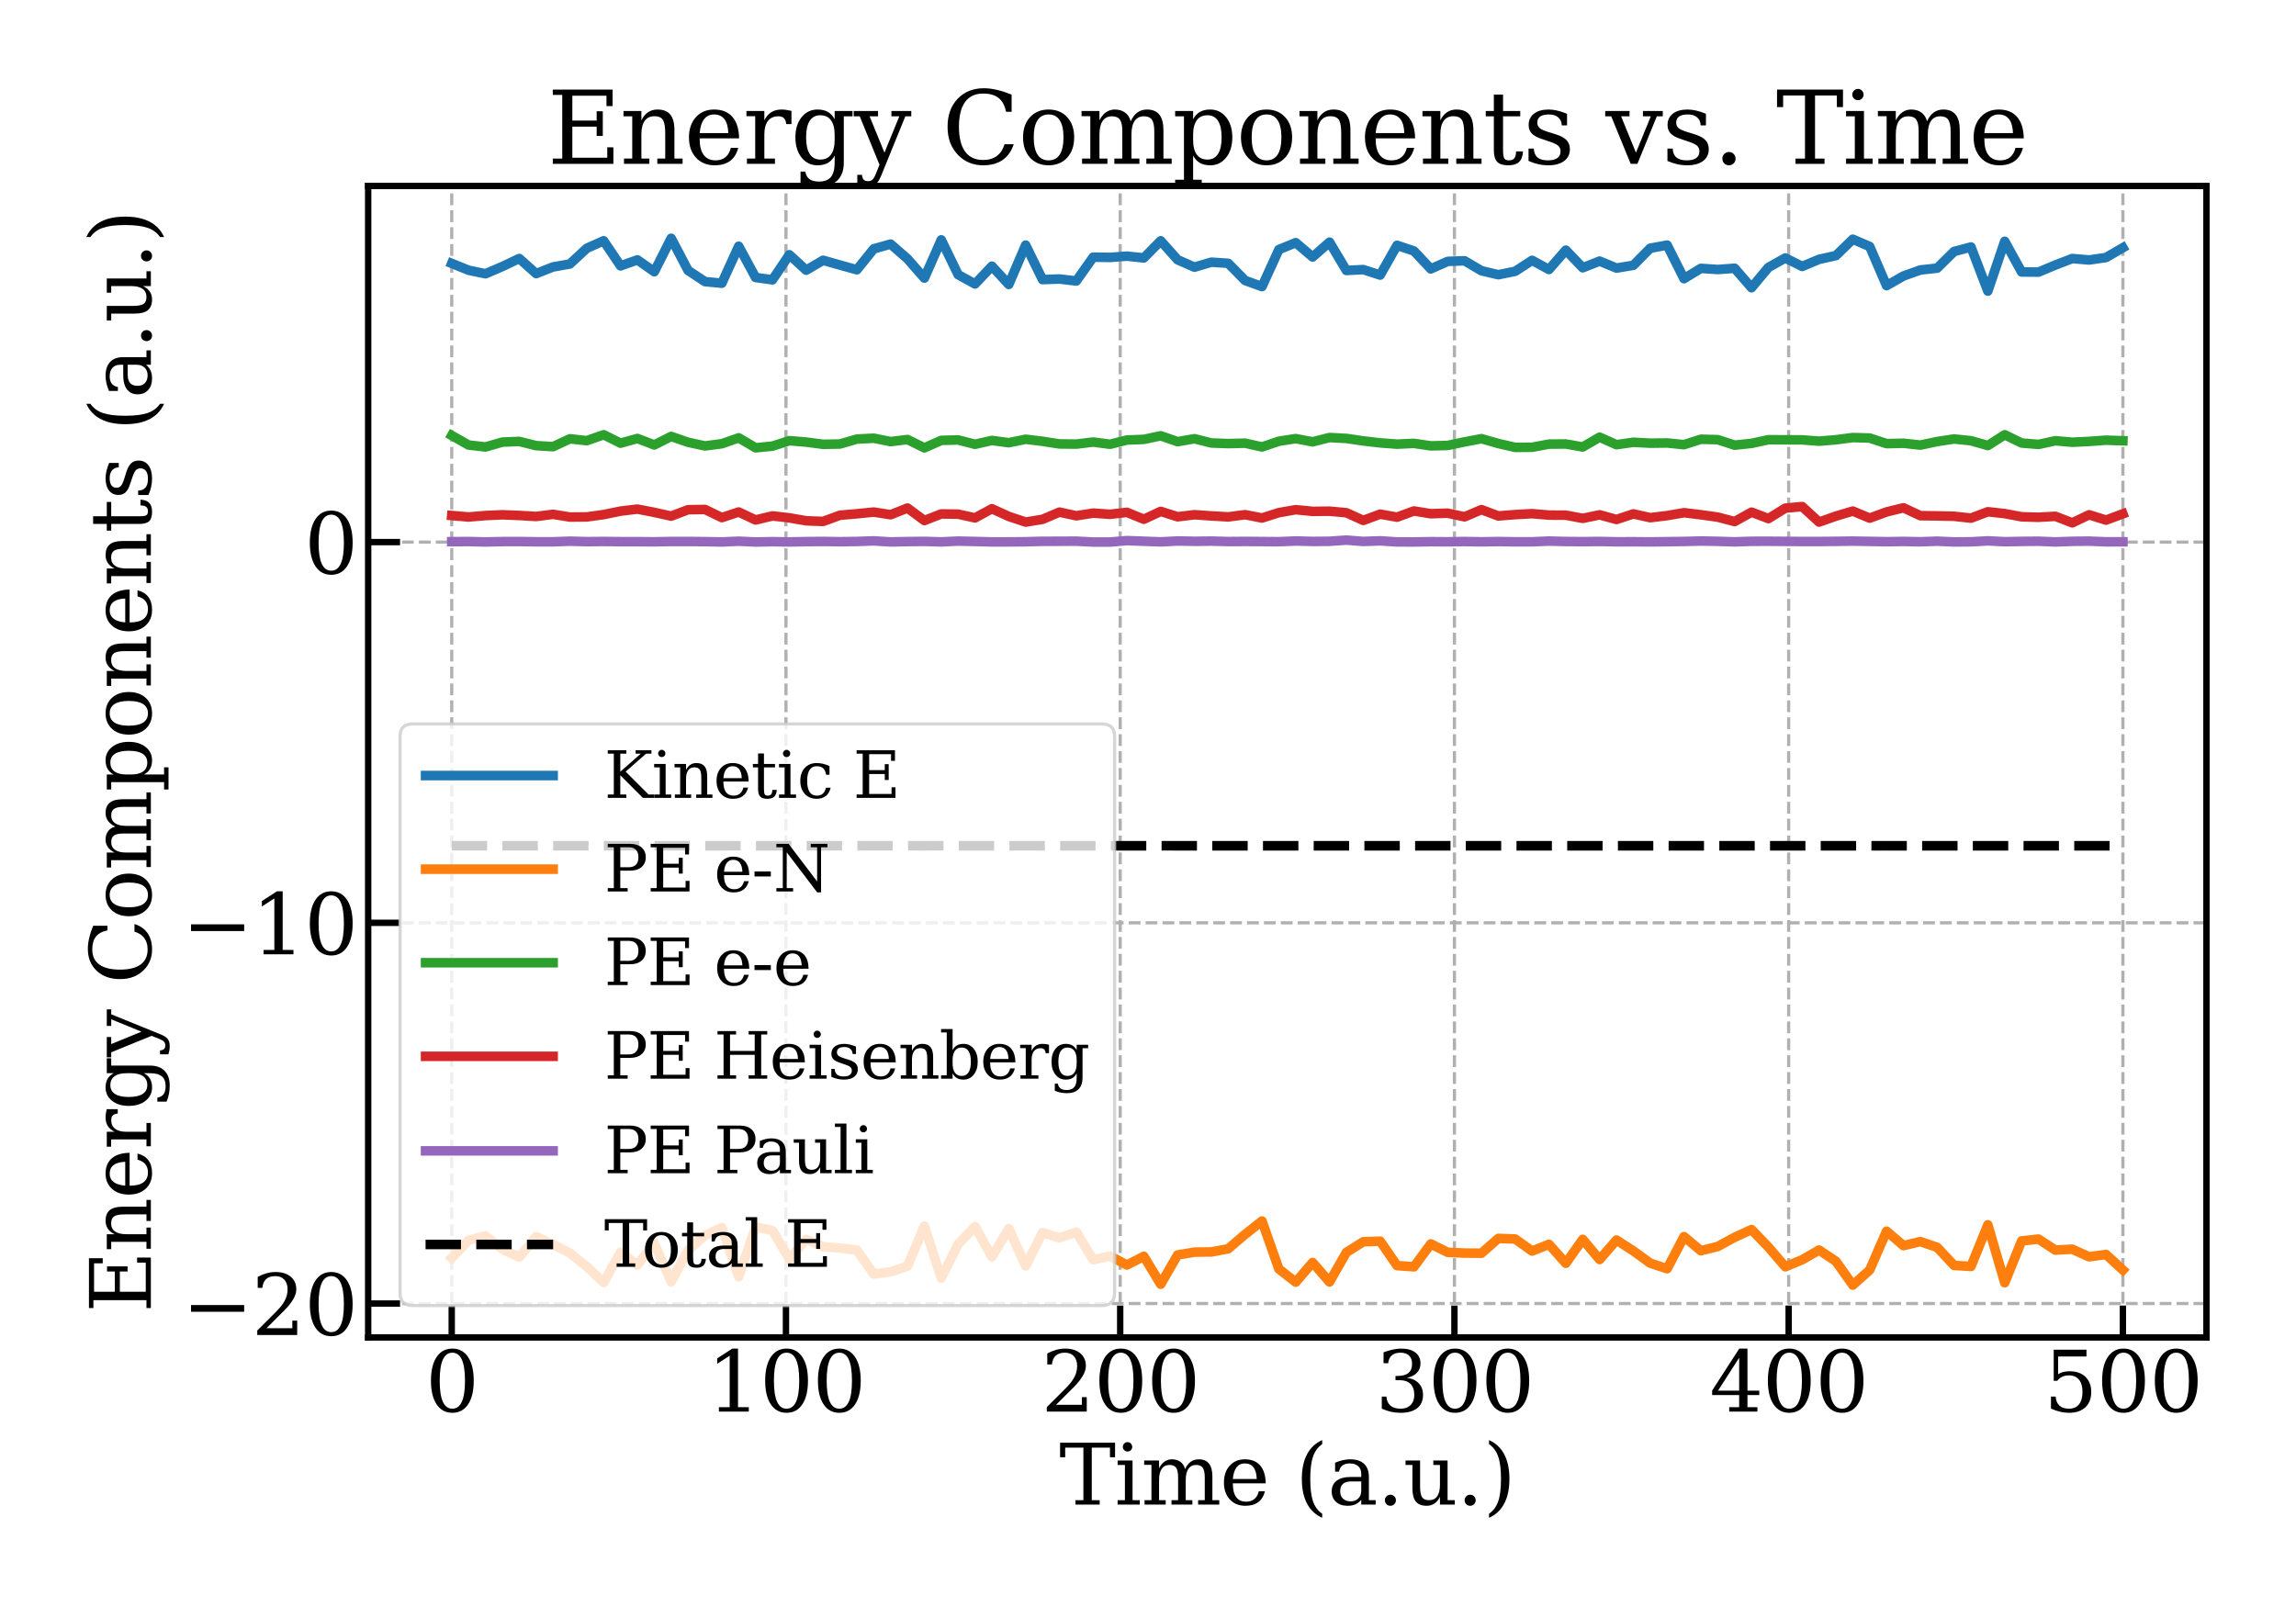 <?xml version="1.0" encoding="utf-8" standalone="no"?>
<!DOCTYPE svg PUBLIC "-//W3C//DTD SVG 1.1//EN"
  "http://www.w3.org/Graphics/SVG/1.1/DTD/svg11.dtd">
<svg xmlns:xlink="http://www.w3.org/1999/xlink" width="720pt" height="504pt" viewBox="0 0 720 504" xmlns="http://www.w3.org/2000/svg" version="1.1">
 <defs>
  <style type="text/css">*{stroke-linejoin: round; stroke-linecap: butt}</style>
 </defs>
 <g id="figure_1">
  <g id="patch_1">
   <path d="M 0 504 
L 720 504 
L 720 0 
L 0 0 
z
" style="fill: #ffffff"/>
  </g>
  <g id="axes_1">
   <g id="patch_2">
    <path d="M 115.455 419.46 
L 691.92 419.46 
L 691.92 58.32 
L 115.455 58.32 
z
" style="fill: #ffffff"/>
   </g>
   <g id="matplotlib.axis_1">
    <g id="xtick_1">
     <g id="line2d_1">
      <path d="M 141.658 419.46 
L 141.658 58.32 
" clip-path="url(#pd04ed74b61)" style="fill: none; stroke-dasharray: 3.7,1.6; stroke-dashoffset: 0; stroke: #b0b0b0"/>
     </g>
     <g id="line2d_2">
      <defs>
       <path id="m5da11a3eb7" d="M 0 0 
L 0 -10 
" style="stroke: #000000; stroke-width: 2"/>
      </defs>
      <g>
       <use xlink:href="#m5da11a3eb7" x="141.658" y="419.46" style="stroke: #000000; stroke-width: 2"/>
      </g>
     </g>
     <g id="text_1">
      <!-- 0 -->
      <g transform="translate(133.387 442.716) scale(0.26 -0.26)">
       <defs>
        <path id="DejaVuSerif-30" d="M 2034 219 
Q 2513 219 2750 744 
Q 2988 1269 2988 2328 
Q 2988 3391 2750 3916 
Q 2513 4441 2034 4441 
Q 1556 4441 1318 3916 
Q 1081 3391 1081 2328 
Q 1081 1269 1318 744 
Q 1556 219 2034 219 
z
M 2034 -91 
Q 1275 -91 848 546 
Q 422 1184 422 2328 
Q 422 3475 848 4112 
Q 1275 4750 2034 4750 
Q 2797 4750 3222 4112 
Q 3647 3475 3647 2328 
Q 3647 1184 3222 546 
Q 2797 -91 2034 -91 
z
" transform="scale(0.016)"/>
       </defs>
       <use xlink:href="#DejaVuSerif-30"/>
      </g>
     </g>
    </g>
    <g id="xtick_2">
     <g id="line2d_3">
      <path d="M 246.47 419.46 
L 246.47 58.32 
" clip-path="url(#pd04ed74b61)" style="fill: none; stroke-dasharray: 3.7,1.6; stroke-dashoffset: 0; stroke: #b0b0b0"/>
     </g>
     <g id="line2d_4">
      <g>
       <use xlink:href="#m5da11a3eb7" x="246.47" y="419.46" style="stroke: #000000; stroke-width: 2"/>
      </g>
     </g>
     <g id="text_2">
      <!-- 100 -->
      <g transform="translate(221.656 442.716) scale(0.26 -0.26)">
       <defs>
        <path id="DejaVuSerif-31" d="M 909 0 
L 909 331 
L 1722 331 
L 1722 4213 
L 781 3603 
L 781 4013 
L 1919 4750 
L 2350 4750 
L 2350 331 
L 3163 331 
L 3163 0 
L 909 0 
z
" transform="scale(0.016)"/>
       </defs>
       <use xlink:href="#DejaVuSerif-31"/>
       <use xlink:href="#DejaVuSerif-30" x="63.623"/>
       <use xlink:href="#DejaVuSerif-30" x="127.246"/>
      </g>
     </g>
    </g>
    <g id="xtick_3">
     <g id="line2d_5">
      <path d="M 351.282 419.46 
L 351.282 58.32 
" clip-path="url(#pd04ed74b61)" style="fill: none; stroke-dasharray: 3.7,1.6; stroke-dashoffset: 0; stroke: #b0b0b0"/>
     </g>
     <g id="line2d_6">
      <g>
       <use xlink:href="#m5da11a3eb7" x="351.282" y="419.46" style="stroke: #000000; stroke-width: 2"/>
      </g>
     </g>
     <g id="text_3">
      <!-- 200 -->
      <g transform="translate(326.468 442.716) scale(0.26 -0.26)">
       <defs>
        <path id="DejaVuSerif-32" d="M 819 3553 
L 469 3553 
L 469 4384 
Q 803 4563 1142 4656 
Q 1481 4750 1806 4750 
Q 2534 4750 2956 4397 
Q 3378 4044 3378 3438 
Q 3378 2753 2422 1800 
Q 2347 1728 2309 1691 
L 1131 513 
L 3078 513 
L 3078 1088 
L 3444 1088 
L 3444 0 
L 434 0 
L 434 341 
L 1850 1753 
Q 2319 2222 2519 2614 
Q 2719 3006 2719 3438 
Q 2719 3909 2473 4175 
Q 2228 4441 1797 4441 
Q 1350 4441 1106 4219 
Q 863 3997 819 3553 
z
" transform="scale(0.016)"/>
       </defs>
       <use xlink:href="#DejaVuSerif-32"/>
       <use xlink:href="#DejaVuSerif-30" x="63.623"/>
       <use xlink:href="#DejaVuSerif-30" x="127.246"/>
      </g>
     </g>
    </g>
    <g id="xtick_4">
     <g id="line2d_7">
      <path d="M 456.093 419.46 
L 456.093 58.32 
" clip-path="url(#pd04ed74b61)" style="fill: none; stroke-dasharray: 3.7,1.6; stroke-dashoffset: 0; stroke: #b0b0b0"/>
     </g>
     <g id="line2d_8">
      <g>
       <use xlink:href="#m5da11a3eb7" x="456.093" y="419.46" style="stroke: #000000; stroke-width: 2"/>
      </g>
     </g>
     <g id="text_4">
      <!-- 300 -->
      <g transform="translate(431.28 442.716) scale(0.26 -0.26)">
       <defs>
        <path id="DejaVuSerif-33" d="M 622 4469 
Q 988 4606 1323 4678 
Q 1659 4750 1953 4750 
Q 2638 4750 3022 4454 
Q 3406 4159 3406 3634 
Q 3406 3213 3140 2930 
Q 2875 2647 2388 2547 
Q 2963 2466 3280 2130 
Q 3597 1794 3597 1259 
Q 3597 606 3158 257 
Q 2719 -91 1894 -91 
Q 1528 -91 1179 -12 
Q 831 66 488 225 
L 488 1131 
L 838 1131 
Q 869 681 1141 450 
Q 1413 219 1906 219 
Q 2384 219 2661 495 
Q 2938 772 2938 1253 
Q 2938 1803 2653 2086 
Q 2369 2369 1819 2369 
L 1522 2369 
L 1522 2688 
L 1678 2688 
Q 2225 2688 2498 2914 
Q 2772 3141 2772 3597 
Q 2772 4006 2547 4223 
Q 2322 4441 1900 4441 
Q 1478 4441 1245 4241 
Q 1013 4041 972 3647 
L 622 3647 
L 622 4469 
z
" transform="scale(0.016)"/>
       </defs>
       <use xlink:href="#DejaVuSerif-33"/>
       <use xlink:href="#DejaVuSerif-30" x="63.623"/>
       <use xlink:href="#DejaVuSerif-30" x="127.246"/>
      </g>
     </g>
    </g>
    <g id="xtick_5">
     <g id="line2d_9">
      <path d="M 560.905 419.46 
L 560.905 58.32 
" clip-path="url(#pd04ed74b61)" style="fill: none; stroke-dasharray: 3.7,1.6; stroke-dashoffset: 0; stroke: #b0b0b0"/>
     </g>
     <g id="line2d_10">
      <g>
       <use xlink:href="#m5da11a3eb7" x="560.905" y="419.46" style="stroke: #000000; stroke-width: 2"/>
      </g>
     </g>
     <g id="text_5">
      <!-- 400 -->
      <g transform="translate(536.091 442.716) scale(0.26 -0.26)">
       <defs>
        <path id="DejaVuSerif-34" d="M 2234 1581 
L 2234 4063 
L 641 1581 
L 2234 1581 
z
M 3609 0 
L 1484 0 
L 1484 331 
L 2234 331 
L 2234 1247 
L 197 1247 
L 197 1588 
L 2241 4750 
L 2859 4750 
L 2859 1581 
L 3750 1581 
L 3750 1247 
L 2859 1247 
L 2859 331 
L 3609 331 
L 3609 0 
z
" transform="scale(0.016)"/>
       </defs>
       <use xlink:href="#DejaVuSerif-34"/>
       <use xlink:href="#DejaVuSerif-30" x="63.623"/>
       <use xlink:href="#DejaVuSerif-30" x="127.246"/>
      </g>
     </g>
    </g>
    <g id="xtick_6">
     <g id="line2d_11">
      <path d="M 665.717 419.46 
L 665.717 58.32 
" clip-path="url(#pd04ed74b61)" style="fill: none; stroke-dasharray: 3.7,1.6; stroke-dashoffset: 0; stroke: #b0b0b0"/>
     </g>
     <g id="line2d_12">
      <g>
       <use xlink:href="#m5da11a3eb7" x="665.717" y="419.46" style="stroke: #000000; stroke-width: 2"/>
      </g>
     </g>
     <g id="text_6">
      <!-- 500 -->
      <g transform="translate(640.903 442.716) scale(0.26 -0.26)">
       <defs>
        <path id="DejaVuSerif-35" d="M 3219 4666 
L 3219 4153 
L 1081 4153 
L 1081 2816 
Q 1244 2928 1461 2984 
Q 1678 3041 1947 3041 
Q 2703 3041 3140 2622 
Q 3578 2203 3578 1478 
Q 3578 738 3136 323 
Q 2694 -91 1894 -91 
Q 1572 -91 1234 -12 
Q 897 66 544 225 
L 544 1131 
L 897 1131 
Q 925 688 1179 453 
Q 1434 219 1894 219 
Q 2388 219 2653 544 
Q 2919 869 2919 1478 
Q 2919 2084 2655 2407 
Q 2391 2731 1894 2731 
Q 1613 2731 1398 2631 
Q 1184 2531 1019 2322 
L 750 2322 
L 750 4666 
L 3219 4666 
z
" transform="scale(0.016)"/>
       </defs>
       <use xlink:href="#DejaVuSerif-35"/>
       <use xlink:href="#DejaVuSerif-30" x="63.623"/>
       <use xlink:href="#DejaVuSerif-30" x="127.246"/>
      </g>
     </g>
    </g>
    <g id="text_7">
     <!-- Time (a.u.) -->
     <g transform="translate(332.173 471.879) scale(0.26 -0.26)">
      <defs>
       <path id="DejaVuSerif-54" d="M 1222 0 
L 1222 331 
L 1819 331 
L 1819 4294 
L 447 4294 
L 447 3566 
L 63 3566 
L 63 4666 
L 4206 4666 
L 4206 3566 
L 3822 3566 
L 3822 4294 
L 2450 4294 
L 2450 331 
L 3047 331 
L 3047 0 
L 1222 0 
z
" transform="scale(0.016)"/>
       <path id="DejaVuSerif-69" d="M 622 4353 
Q 622 4497 726 4603 
Q 831 4709 978 4709 
Q 1122 4709 1226 4603 
Q 1331 4497 1331 4353 
Q 1331 4206 1228 4103 
Q 1125 4000 978 4000 
Q 831 4000 726 4103 
Q 622 4206 622 4353 
z
M 1356 331 
L 1900 331 
L 1900 0 
L 231 0 
L 231 331 
L 781 331 
L 781 2988 
L 231 2988 
L 231 3322 
L 1356 3322 
L 1356 331 
z
" transform="scale(0.016)"/>
       <path id="DejaVuSerif-6d" d="M 3316 2675 
Q 3481 3041 3739 3227 
Q 3997 3413 4341 3413 
Q 4863 3413 5119 3089 
Q 5375 2766 5375 2113 
L 5375 331 
L 5894 331 
L 5894 0 
L 4300 0 
L 4300 331 
L 4800 331 
L 4800 2047 
Q 4800 2556 4650 2772 
Q 4500 2988 4153 2988 
Q 3769 2988 3567 2697 
Q 3366 2406 3366 1850 
L 3366 331 
L 3866 331 
L 3866 0 
L 2291 0 
L 2291 331 
L 2791 331 
L 2791 2069 
Q 2791 2566 2641 2777 
Q 2491 2988 2144 2988 
Q 1759 2988 1557 2697 
Q 1356 2406 1356 1850 
L 1356 331 
L 1856 331 
L 1856 0 
L 263 0 
L 263 331 
L 781 331 
L 781 2994 
L 231 2994 
L 231 3322 
L 1356 3322 
L 1356 2731 
Q 1516 3063 1762 3238 
Q 2009 3413 2322 3413 
Q 2709 3413 2968 3220 
Q 3228 3028 3316 2675 
z
" transform="scale(0.016)"/>
       <path id="DejaVuSerif-65" d="M 3469 1600 
L 991 1600 
L 991 1575 
Q 991 903 1244 561 
Q 1497 219 1991 219 
Q 2369 219 2611 417 
Q 2853 616 2950 1006 
L 3413 1006 
Q 3275 459 2904 184 
Q 2534 -91 1931 -91 
Q 1203 -91 761 389 
Q 319 869 319 1663 
Q 319 2450 753 2931 
Q 1188 3413 1894 3413 
Q 2647 3413 3050 2948 
Q 3453 2484 3469 1600 
z
M 2791 1931 
Q 2772 2513 2545 2808 
Q 2319 3103 1894 3103 
Q 1497 3103 1269 2806 
Q 1041 2509 991 1931 
L 2791 1931 
z
" transform="scale(0.016)"/>
       <path id="DejaVuSerif-20" transform="scale(0.016)"/>
       <path id="DejaVuSerif-28" d="M 2041 -997 
Q 1281 -656 893 83 
Q 506 822 506 1931 
Q 506 3044 893 3783 
Q 1281 4522 2041 4863 
L 2041 4556 
Q 1559 4225 1350 3623 
Q 1141 3022 1141 1931 
Q 1141 844 1350 242 
Q 1559 -359 2041 -691 
L 2041 -997 
z
" transform="scale(0.016)"/>
       <path id="DejaVuSerif-61" d="M 2547 1044 
L 2547 1747 
L 1806 1747 
Q 1378 1747 1168 1562 
Q 959 1378 959 997 
Q 959 650 1171 447 
Q 1384 244 1747 244 
Q 2106 244 2326 466 
Q 2547 688 2547 1044 
z
M 3122 2075 
L 3122 331 
L 3634 331 
L 3634 0 
L 2547 0 
L 2547 359 
Q 2356 128 2106 18 
Q 1856 -91 1522 -91 
Q 969 -91 644 203 
Q 319 497 319 997 
Q 319 1513 691 1797 
Q 1063 2081 1741 2081 
L 2547 2081 
L 2547 2309 
Q 2547 2688 2317 2895 
Q 2088 3103 1672 3103 
Q 1328 3103 1125 2947 
Q 922 2791 872 2484 
L 575 2484 
L 575 3156 
Q 875 3284 1158 3348 
Q 1441 3413 1709 3413 
Q 2400 3413 2761 3070 
Q 3122 2728 3122 2075 
z
" transform="scale(0.016)"/>
       <path id="DejaVuSerif-2e" d="M 603 325 
Q 603 500 722 622 
Q 841 744 1019 744 
Q 1191 744 1312 622 
Q 1434 500 1434 325 
Q 1434 153 1312 31 
Q 1191 -91 1019 -91 
Q 841 -91 722 29 
Q 603 150 603 325 
z
" transform="scale(0.016)"/>
       <path id="DejaVuSerif-75" d="M 2266 3322 
L 3341 3322 
L 3341 331 
L 3884 331 
L 3884 0 
L 2766 0 
L 2766 588 
Q 2606 256 2353 82 
Q 2100 -91 1766 -91 
Q 1213 -91 952 223 
Q 691 538 691 1209 
L 691 2988 
L 172 2988 
L 172 3322 
L 1269 3322 
L 1269 1388 
Q 1269 781 1417 556 
Q 1566 331 1947 331 
Q 2347 331 2556 625 
Q 2766 919 2766 1478 
L 2766 2988 
L 2266 2988 
L 2266 3322 
z
" transform="scale(0.016)"/>
       <path id="DejaVuSerif-29" d="M 453 -997 
L 453 -691 
Q 934 -359 1145 242 
Q 1356 844 1356 1931 
Q 1356 3022 1145 3623 
Q 934 4225 453 4556 
L 453 4863 
Q 1216 4522 1603 3783 
Q 1991 3044 1991 1931 
Q 1991 822 1603 83 
Q 1216 -656 453 -997 
z
" transform="scale(0.016)"/>
      </defs>
      <use xlink:href="#DejaVuSerif-54"/>
      <use xlink:href="#DejaVuSerif-69" x="66.699"/>
      <use xlink:href="#DejaVuSerif-6d" x="98.682"/>
      <use xlink:href="#DejaVuSerif-65" x="193.506"/>
      <use xlink:href="#DejaVuSerif-20" x="252.686"/>
      <use xlink:href="#DejaVuSerif-28" x="284.473"/>
      <use xlink:href="#DejaVuSerif-61" x="323.486"/>
      <use xlink:href="#DejaVuSerif-2e" x="383.105"/>
      <use xlink:href="#DejaVuSerif-75" x="414.893"/>
      <use xlink:href="#DejaVuSerif-2e" x="479.297"/>
      <use xlink:href="#DejaVuSerif-29" x="511.084"/>
     </g>
    </g>
   </g>
   <g id="matplotlib.axis_2">
    <g id="ytick_1">
     <g id="line2d_13">
      <path d="M 115.455 408.821 
L 691.92 408.821 
" clip-path="url(#pd04ed74b61)" style="fill: none; stroke-dasharray: 3.7,1.6; stroke-dashoffset: 0; stroke: #b0b0b0"/>
     </g>
     <g id="line2d_14">
      <defs>
       <path id="mef890ab165" d="M 0 0 
L 10 0 
" style="stroke: #000000; stroke-width: 2"/>
      </defs>
      <g>
       <use xlink:href="#mef890ab165" x="115.455" y="408.821" style="stroke: #000000; stroke-width: 2"/>
      </g>
     </g>
     <g id="text_8">
      <!-- −20 -->
      <g transform="translate(57.083 418.699) scale(0.26 -0.26)">
       <defs>
        <path id="DejaVuSerif-2212" d="M 678 2259 
L 4684 2259 
L 4684 1753 
L 678 1753 
L 678 2259 
z
" transform="scale(0.016)"/>
       </defs>
       <use xlink:href="#DejaVuSerif-2212"/>
       <use xlink:href="#DejaVuSerif-32" x="83.789"/>
       <use xlink:href="#DejaVuSerif-30" x="147.412"/>
      </g>
     </g>
    </g>
    <g id="ytick_2">
     <g id="line2d_15">
      <path d="M 115.455 289.417 
L 691.92 289.417 
" clip-path="url(#pd04ed74b61)" style="fill: none; stroke-dasharray: 3.7,1.6; stroke-dashoffset: 0; stroke: #b0b0b0"/>
     </g>
     <g id="line2d_16">
      <g>
       <use xlink:href="#mef890ab165" x="115.455" y="289.417" style="stroke: #000000; stroke-width: 2"/>
      </g>
     </g>
     <g id="text_9">
      <!-- −10 -->
      <g transform="translate(57.083 299.295) scale(0.26 -0.26)">
       <use xlink:href="#DejaVuSerif-2212"/>
       <use xlink:href="#DejaVuSerif-31" x="83.789"/>
       <use xlink:href="#DejaVuSerif-30" x="147.412"/>
      </g>
     </g>
    </g>
    <g id="ytick_3">
     <g id="line2d_17">
      <path d="M 115.455 170.013 
L 691.92 170.013 
" clip-path="url(#pd04ed74b61)" style="fill: none; stroke-dasharray: 3.7,1.6; stroke-dashoffset: 0; stroke: #b0b0b0"/>
     </g>
     <g id="line2d_18">
      <g>
       <use xlink:href="#mef890ab165" x="115.455" y="170.013" style="stroke: #000000; stroke-width: 2"/>
      </g>
     </g>
     <g id="text_10">
      <!-- 0 -->
      <g transform="translate(95.412 179.891) scale(0.26 -0.26)">
       <use xlink:href="#DejaVuSerif-30"/>
      </g>
     </g>
    </g>
    <g id="text_11">
     <!-- Energy Components (a.u.) -->
     <g transform="translate(47.306 411.707) rotate(-90) scale(0.26 -0.26)">
      <defs>
       <path id="DejaVuSerif-45" d="M 353 0 
L 353 331 
L 947 331 
L 947 4331 
L 353 4331 
L 353 4666 
L 4109 4666 
L 4109 3628 
L 3725 3628 
L 3725 4281 
L 1581 4281 
L 1581 2719 
L 3109 2719 
L 3109 3303 
L 3494 3303 
L 3494 1753 
L 3109 1753 
L 3109 2338 
L 1581 2338 
L 1581 384 
L 3775 384 
L 3775 1038 
L 4159 1038 
L 4159 0 
L 353 0 
z
" transform="scale(0.016)"/>
       <path id="DejaVuSerif-6e" d="M 263 0 
L 263 331 
L 781 331 
L 781 2988 
L 231 2988 
L 231 3322 
L 1356 3322 
L 1356 2731 
Q 1516 3069 1770 3241 
Q 2025 3413 2363 3413 
Q 2913 3413 3172 3097 
Q 3431 2781 3431 2113 
L 3431 331 
L 3944 331 
L 3944 0 
L 2356 0 
L 2356 331 
L 2853 331 
L 2853 1931 
Q 2853 2541 2703 2767 
Q 2553 2994 2175 2994 
Q 1775 2994 1565 2701 
Q 1356 2409 1356 1850 
L 1356 331 
L 1856 331 
L 1856 0 
L 263 0 
z
" transform="scale(0.016)"/>
       <path id="DejaVuSerif-72" d="M 3059 3328 
L 3059 2497 
L 2728 2497 
Q 2713 2744 2591 2866 
Q 2469 2988 2234 2988 
Q 1809 2988 1582 2694 
Q 1356 2400 1356 1850 
L 1356 331 
L 2022 331 
L 2022 0 
L 263 0 
L 263 331 
L 781 331 
L 781 2994 
L 231 2994 
L 231 3322 
L 1356 3322 
L 1356 2731 
Q 1525 3078 1790 3245 
Q 2056 3413 2438 3413 
Q 2578 3413 2733 3391 
Q 2888 3369 3059 3328 
z
" transform="scale(0.016)"/>
       <path id="DejaVuSerif-67" d="M 3359 2988 
L 3359 72 
Q 3359 -644 2965 -1033 
Q 2572 -1422 1844 -1422 
Q 1516 -1422 1216 -1362 
Q 916 -1303 641 -1184 
L 641 -488 
L 941 -488 
Q 997 -813 1206 -963 
Q 1416 -1113 1806 -1113 
Q 2313 -1113 2548 -827 
Q 2784 -541 2784 72 
L 2784 519 
Q 2616 206 2355 57 
Q 2094 -91 1709 -91 
Q 1097 -91 708 395 
Q 319 881 319 1663 
Q 319 2444 706 2928 
Q 1094 3413 1709 3413 
Q 2094 3413 2355 3264 
Q 2616 3116 2784 2803 
L 2784 3322 
L 3909 3322 
L 3909 2988 
L 3359 2988 
z
M 2784 1825 
Q 2784 2422 2554 2737 
Q 2325 3053 1888 3053 
Q 1444 3053 1217 2703 
Q 991 2353 991 1663 
Q 991 975 1217 622 
Q 1444 269 1888 269 
Q 2325 269 2554 583 
Q 2784 897 2784 1497 
L 2784 1825 
z
" transform="scale(0.016)"/>
       <path id="DejaVuSerif-79" d="M 1381 -609 
L 1600 -56 
L 359 2988 
L -19 2988 
L -19 3322 
L 1509 3322 
L 1509 2988 
L 978 2988 
L 1913 703 
L 2847 2988 
L 2350 2988 
L 2350 3322 
L 3597 3322 
L 3597 2988 
L 3225 2988 
L 1703 -750 
Q 1547 -1138 1356 -1280 
Q 1166 -1422 819 -1422 
Q 672 -1422 517 -1397 
Q 363 -1372 206 -1325 
L 206 -691 
L 500 -691 
Q 519 -903 608 -995 
Q 697 -1088 884 -1088 
Q 1056 -1088 1161 -992 
Q 1266 -897 1381 -609 
z
" transform="scale(0.016)"/>
       <path id="DejaVuSerif-43" d="M 4513 1234 
Q 4306 581 3820 245 
Q 3334 -91 2591 -91 
Q 2134 -91 1743 65 
Q 1353 222 1050 525 
Q 700 875 529 1320 
Q 359 1766 359 2328 
Q 359 3416 987 4083 
Q 1616 4750 2644 4750 
Q 3025 4750 3456 4650 
Q 3888 4550 4384 4347 
L 4384 3272 
L 4031 3272 
Q 3916 3859 3567 4137 
Q 3219 4416 2591 4416 
Q 1844 4416 1459 3886 
Q 1075 3356 1075 2328 
Q 1075 1303 1459 773 
Q 1844 244 2591 244 
Q 3113 244 3450 492 
Q 3788 741 3938 1234 
L 4513 1234 
z
" transform="scale(0.016)"/>
       <path id="DejaVuSerif-6f" d="M 1925 219 
Q 2388 219 2623 584 
Q 2859 950 2859 1663 
Q 2859 2375 2623 2739 
Q 2388 3103 1925 3103 
Q 1463 3103 1227 2739 
Q 991 2375 991 1663 
Q 991 950 1228 584 
Q 1466 219 1925 219 
z
M 1925 -91 
Q 1200 -91 759 389 
Q 319 869 319 1663 
Q 319 2456 758 2934 
Q 1197 3413 1925 3413 
Q 2653 3413 3092 2934 
Q 3531 2456 3531 1663 
Q 3531 869 3092 389 
Q 2653 -91 1925 -91 
z
" transform="scale(0.016)"/>
       <path id="DejaVuSerif-70" d="M 1313 1825 
L 1313 1497 
Q 1313 897 1542 583 
Q 1772 269 2209 269 
Q 2650 269 2876 622 
Q 3103 975 3103 1663 
Q 3103 2353 2876 2703 
Q 2650 3053 2209 3053 
Q 1772 3053 1542 2737 
Q 1313 2422 1313 1825 
z
M 738 2988 
L 184 2988 
L 184 3322 
L 1313 3322 
L 1313 2803 
Q 1481 3116 1742 3264 
Q 2003 3413 2388 3413 
Q 3000 3413 3387 2928 
Q 3775 2444 3775 1663 
Q 3775 881 3387 395 
Q 3000 -91 2388 -91 
Q 2003 -91 1742 57 
Q 1481 206 1313 519 
L 1313 -997 
L 1856 -997 
L 1856 -1331 
L 184 -1331 
L 184 -997 
L 738 -997 
L 738 2988 
z
" transform="scale(0.016)"/>
       <path id="DejaVuSerif-74" d="M 691 2988 
L 184 2988 
L 184 3322 
L 691 3322 
L 691 4353 
L 1269 4353 
L 1269 3322 
L 2350 3322 
L 2350 2988 
L 1269 2988 
L 1269 878 
Q 1269 456 1350 337 
Q 1431 219 1650 219 
Q 1875 219 1978 351 
Q 2081 484 2088 781 
L 2522 781 
Q 2497 328 2275 118 
Q 2053 -91 1600 -91 
Q 1103 -91 897 129 
Q 691 350 691 878 
L 691 2988 
z
" transform="scale(0.016)"/>
       <path id="DejaVuSerif-73" d="M 359 184 
L 359 959 
L 691 959 
Q 703 588 923 403 
Q 1144 219 1575 219 
Q 1963 219 2166 364 
Q 2369 509 2369 788 
Q 2369 1006 2220 1140 
Q 2072 1275 1594 1428 
L 1178 1569 
Q 750 1706 558 1912 
Q 366 2119 366 2438 
Q 366 2894 700 3153 
Q 1034 3413 1625 3413 
Q 1888 3413 2178 3344 
Q 2469 3275 2778 3144 
L 2778 2419 
L 2447 2419 
Q 2434 2741 2221 2922 
Q 2009 3103 1644 3103 
Q 1281 3103 1095 2975 
Q 909 2847 909 2591 
Q 909 2381 1050 2254 
Q 1191 2128 1613 1997 
L 2069 1856 
Q 2541 1709 2748 1489 
Q 2956 1269 2956 922 
Q 2956 450 2595 179 
Q 2234 -91 1600 -91 
Q 1278 -91 972 -22 
Q 666 47 359 184 
z
" transform="scale(0.016)"/>
      </defs>
      <use xlink:href="#DejaVuSerif-45"/>
      <use xlink:href="#DejaVuSerif-6e" x="72.998"/>
      <use xlink:href="#DejaVuSerif-65" x="137.402"/>
      <use xlink:href="#DejaVuSerif-72" x="196.582"/>
      <use xlink:href="#DejaVuSerif-67" x="244.385"/>
      <use xlink:href="#DejaVuSerif-79" x="308.398"/>
      <use xlink:href="#DejaVuSerif-20" x="364.893"/>
      <use xlink:href="#DejaVuSerif-43" x="396.68"/>
      <use xlink:href="#DejaVuSerif-6f" x="473.193"/>
      <use xlink:href="#DejaVuSerif-6d" x="533.398"/>
      <use xlink:href="#DejaVuSerif-70" x="628.223"/>
      <use xlink:href="#DejaVuSerif-6f" x="692.236"/>
      <use xlink:href="#DejaVuSerif-6e" x="752.441"/>
      <use xlink:href="#DejaVuSerif-65" x="816.846"/>
      <use xlink:href="#DejaVuSerif-6e" x="876.025"/>
      <use xlink:href="#DejaVuSerif-74" x="940.43"/>
      <use xlink:href="#DejaVuSerif-73" x="980.615"/>
      <use xlink:href="#DejaVuSerif-20" x="1031.934"/>
      <use xlink:href="#DejaVuSerif-28" x="1063.721"/>
      <use xlink:href="#DejaVuSerif-61" x="1102.734"/>
      <use xlink:href="#DejaVuSerif-2e" x="1162.354"/>
      <use xlink:href="#DejaVuSerif-75" x="1194.141"/>
      <use xlink:href="#DejaVuSerif-2e" x="1258.545"/>
      <use xlink:href="#DejaVuSerif-29" x="1290.332"/>
     </g>
    </g>
   </g>
   <g id="line2d_19">
    <path d="M 141.658 82.606 
L 146.951 84.755 
L 152.245 85.861 
L 157.539 83.585 
L 162.832 81.073 
L 168.126 85.802 
L 173.419 83.725 
L 178.713 82.787 
L 184.006 77.87 
L 189.3 75.515 
L 194.593 83.387 
L 199.887 81.502 
L 205.18 85.22 
L 210.474 74.735 
L 215.767 84.801 
L 221.061 88.312 
L 226.354 88.829 
L 231.648 77.23 
L 236.941 87.025 
L 242.235 87.761 
L 247.528 79.892 
L 252.822 84.737 
L 258.116 81.627 
L 263.409 83.134 
L 268.703 84.606 
L 273.996 78.044 
L 279.29 76.555 
L 284.583 81.178 
L 289.877 87.221 
L 295.17 75.232 
L 300.464 86.14 
L 305.757 89.061 
L 311.051 83.488 
L 316.344 89.206 
L 321.638 76.875 
L 326.931 87.691 
L 332.225 87.504 
L 337.518 88.117 
L 342.812 80.653 
L 348.105 80.733 
L 353.399 80.335 
L 358.693 80.895 
L 363.986 75.525 
L 369.28 81.469 
L 374.573 83.792 
L 379.867 82.228 
L 385.16 82.581 
L 390.454 87.966 
L 395.747 89.884 
L 401.041 78.27 
L 406.334 76.111 
L 411.628 80.603 
L 416.921 75.945 
L 422.215 84.825 
L 427.508 84.549 
L 432.802 86.27 
L 438.095 76.938 
L 443.389 78.715 
L 448.682 84.338 
L 453.976 81.978 
L 459.27 81.787 
L 464.563 84.915 
L 469.857 86.157 
L 475.15 85.089 
L 480.444 81.649 
L 485.737 84.523 
L 491.031 78.449 
L 496.324 83.976 
L 501.618 81.891 
L 506.911 84.08 
L 512.205 83.2 
L 517.498 77.848 
L 522.792 76.875 
L 528.085 87.398 
L 533.379 84.165 
L 538.672 84.527 
L 543.966 84.133 
L 549.259 90.239 
L 554.553 83.874 
L 559.847 80.91 
L 565.14 83.557 
L 570.434 81.336 
L 575.727 80.164 
L 581.021 75.029 
L 586.314 77.315 
L 591.608 89.586 
L 596.901 86.568 
L 602.195 84.673 
L 607.488 84.095 
L 612.782 78.877 
L 618.075 77.472 
L 623.369 91.302 
L 628.662 75.677 
L 633.956 85.299 
L 639.249 85.341 
L 644.543 83.122 
L 649.836 81.083 
L 655.13 81.537 
L 660.424 80.766 
L 665.717 77.693 
" clip-path="url(#pd04ed74b61)" style="fill: none; stroke: #1f77b4; stroke-width: 3; stroke-linecap: square"/>
   </g>
   <g id="line2d_20">
    <path d="M 141.658 394.561 
L 146.951 388.999 
L 152.245 387.606 
L 157.539 391.769 
L 162.832 394.285 
L 168.126 387.845 
L 173.419 390.267 
L 178.713 393 
L 184.006 397.236 
L 189.3 402.23 
L 194.593 392.749 
L 199.887 396.735 
L 205.18 389.926 
L 210.474 402.001 
L 215.767 392.116 
L 221.061 387.492 
L 226.354 385.007 
L 231.648 400.442 
L 236.941 384.788 
L 242.235 385.942 
L 247.528 394.825 
L 252.822 388.721 
L 258.116 390.984 
L 263.409 391.448 
L 268.703 392.041 
L 273.996 399.587 
L 279.29 398.873 
L 284.583 397.09 
L 289.877 384.573 
L 295.17 400.833 
L 300.464 390.229 
L 305.757 384.654 
L 311.051 394.181 
L 316.344 385.335 
L 321.638 397.03 
L 326.931 386.574 
L 332.225 388.199 
L 337.518 386.426 
L 342.812 395.084 
L 348.105 393.946 
L 353.399 396.738 
L 358.693 394.016 
L 363.986 402.778 
L 369.28 393.585 
L 374.573 392.706 
L 379.867 392.642 
L 385.16 391.649 
L 390.454 387.127 
L 395.747 382.941 
L 401.041 397.99 
L 406.334 402.11 
L 411.628 395.949 
L 416.921 402.058 
L 422.215 392.778 
L 427.508 389.452 
L 432.802 389.264 
L 438.095 396.916 
L 443.389 397.311 
L 448.682 390.129 
L 453.976 392.761 
L 459.27 392.999 
L 464.563 393.048 
L 469.857 388.398 
L 475.15 388.584 
L 480.444 392.365 
L 485.737 390.252 
L 491.031 396.204 
L 496.324 388.695 
L 501.618 395.024 
L 506.911 388.914 
L 512.205 392.317 
L 517.498 396.162 
L 522.792 397.909 
L 528.085 387.836 
L 533.379 392.264 
L 538.672 390.934 
L 543.966 388.051 
L 549.259 385.623 
L 554.553 391.126 
L 559.847 397.295 
L 565.14 395.1 
L 570.434 392.044 
L 575.727 395.575 
L 581.021 403.045 
L 586.314 398.315 
L 591.608 386.144 
L 596.901 390.663 
L 602.195 389.397 
L 607.488 391.21 
L 612.782 396.869 
L 618.075 397.182 
L 623.369 384.146 
L 628.662 402.304 
L 633.956 389.194 
L 639.249 388.613 
L 644.543 392.061 
L 649.836 391.782 
L 655.13 394.165 
L 660.424 393.441 
L 665.717 398.306 
" clip-path="url(#pd04ed74b61)" style="fill: none; stroke: #ff7f0e; stroke-width: 3; stroke-linecap: square"/>
   </g>
   <g id="line2d_21">
    <path d="M 141.658 136.574 
L 146.951 139.575 
L 152.245 140.179 
L 157.539 138.651 
L 162.832 138.448 
L 168.126 139.763 
L 173.419 140.088 
L 178.713 137.626 
L 184.006 138.207 
L 189.3 136.35 
L 194.593 138.991 
L 199.887 137.52 
L 205.18 139.542 
L 210.474 136.879 
L 215.767 138.709 
L 221.061 139.856 
L 226.354 139.168 
L 231.648 137.316 
L 236.941 140.437 
L 242.235 139.918 
L 247.528 138.212 
L 252.822 138.654 
L 258.116 139.347 
L 263.409 139.249 
L 268.703 137.708 
L 273.996 137.437 
L 279.29 138.495 
L 284.583 137.851 
L 289.877 140.46 
L 295.17 138.115 
L 300.464 137.985 
L 305.757 139.342 
L 311.051 138.132 
L 316.344 138.85 
L 321.638 137.764 
L 326.931 138.405 
L 332.225 139.226 
L 337.518 139.279 
L 342.812 138.639 
L 348.105 139.332 
L 353.399 138 
L 358.693 137.802 
L 363.986 136.677 
L 369.28 138.513 
L 374.573 137.605 
L 379.867 138.926 
L 385.16 139.124 
L 390.454 138.991 
L 395.747 140.178 
L 401.041 138.379 
L 406.334 137.561 
L 411.628 138.571 
L 416.921 137.222 
L 422.215 137.505 
L 427.508 138.285 
L 432.802 138.9 
L 438.095 139.296 
L 443.389 139.055 
L 448.682 139.838 
L 453.976 139.703 
L 459.27 138.597 
L 464.563 137.586 
L 469.857 139.098 
L 475.15 140.316 
L 480.444 140.274 
L 485.737 139.289 
L 491.031 139.247 
L 496.324 140.189 
L 501.618 137.109 
L 506.911 139.465 
L 512.205 138.713 
L 517.498 138.993 
L 522.792 138.93 
L 528.085 139.46 
L 533.379 137.755 
L 538.672 137.892 
L 543.966 139.612 
L 549.259 139.056 
L 554.553 137.913 
L 559.847 137.936 
L 565.14 137.959 
L 570.434 138.361 
L 575.727 137.927 
L 581.021 137.235 
L 586.314 137.38 
L 591.608 139.137 
L 596.901 139.013 
L 602.195 139.596 
L 607.488 138.477 
L 612.782 137.678 
L 618.075 138.23 
L 623.369 139.735 
L 628.662 136.353 
L 633.956 138.94 
L 639.249 139.375 
L 644.543 138.236 
L 649.836 138.698 
L 655.13 138.441 
L 660.424 138.051 
L 665.717 138.232 
" clip-path="url(#pd04ed74b61)" style="fill: none; stroke: #2ca02c; stroke-width: 3; stroke-linecap: square"/>
   </g>
   <g id="line2d_22">
    <path d="M 141.658 161.688 
L 146.951 162.139 
L 152.245 161.694 
L 157.539 161.452 
L 162.832 161.663 
L 168.126 161.982 
L 173.419 161.306 
L 178.713 162.163 
L 184.006 162.12 
L 189.3 161.392 
L 194.593 160.303 
L 199.887 159.666 
L 205.18 160.696 
L 210.474 161.867 
L 215.767 159.861 
L 221.061 159.777 
L 226.354 162.333 
L 231.648 160.581 
L 236.941 163.072 
L 242.235 161.808 
L 247.528 162.414 
L 252.822 163.335 
L 258.116 163.537 
L 263.409 161.59 
L 268.703 161.137 
L 273.996 160.603 
L 279.29 161.427 
L 284.583 159.335 
L 289.877 163.258 
L 295.17 161.179 
L 300.464 161.252 
L 305.757 162.431 
L 311.051 159.551 
L 316.344 161.966 
L 321.638 163.734 
L 326.931 162.875 
L 332.225 160.622 
L 337.518 161.762 
L 342.812 160.929 
L 348.105 161.299 
L 353.399 160.685 
L 358.693 162.849 
L 363.986 160.384 
L 369.28 162.075 
L 374.573 161.436 
L 379.867 161.809 
L 385.16 162.111 
L 390.454 161.42 
L 395.747 162.459 
L 401.041 160.781 
L 406.334 159.857 
L 411.628 160.378 
L 416.921 160.325 
L 422.215 160.807 
L 427.508 163.217 
L 432.802 161.255 
L 438.095 162.197 
L 443.389 160.255 
L 448.682 161.118 
L 453.976 160.946 
L 459.27 162.092 
L 464.563 159.832 
L 469.857 161.816 
L 475.15 161.392 
L 480.444 161.102 
L 485.737 161.55 
L 491.031 161.578 
L 496.324 162.576 
L 501.618 161.471 
L 506.911 162.924 
L 512.205 161.175 
L 517.498 162.358 
L 522.792 161.714 
L 528.085 160.802 
L 533.379 161.445 
L 538.672 162.182 
L 543.966 163.577 
L 549.259 160.631 
L 554.553 162.646 
L 559.847 159.376 
L 565.14 158.87 
L 570.434 163.741 
L 575.727 161.868 
L 581.021 160.291 
L 586.314 162.501 
L 591.608 160.557 
L 596.901 159.254 
L 602.195 161.731 
L 607.488 161.798 
L 612.782 161.923 
L 618.075 162.5 
L 623.369 160.5 
L 628.662 161.084 
L 633.956 162.081 
L 639.249 162.236 
L 644.543 161.93 
L 649.836 163.972 
L 655.13 161.45 
L 660.424 163.122 
L 665.717 161.15 
" clip-path="url(#pd04ed74b61)" style="fill: none; stroke: #d62728; stroke-width: 3; stroke-linecap: square"/>
   </g>
   <g id="line2d_23">
    <path d="M 141.658 169.877 
L 146.951 169.838 
L 152.245 169.967 
L 157.539 169.849 
L 162.832 169.836 
L 168.126 169.915 
L 173.419 169.921 
L 178.713 169.731 
L 184.006 169.872 
L 189.3 169.818 
L 194.593 169.877 
L 199.887 169.883 
L 205.18 169.922 
L 210.474 169.823 
L 215.767 169.82 
L 221.061 169.87 
L 226.354 169.97 
L 231.648 169.738 
L 236.941 169.985 
L 242.235 169.879 
L 247.528 169.964 
L 252.822 169.861 
L 258.116 169.813 
L 263.409 169.886 
L 268.703 169.816 
L 273.996 169.635 
L 279.29 169.957 
L 284.583 169.853 
L 289.877 169.796 
L 295.17 169.948 
L 300.464 169.702 
L 305.757 169.82 
L 311.051 169.955 
L 316.344 169.95 
L 321.638 169.904 
L 326.931 169.763 
L 332.225 169.756 
L 337.518 169.724 
L 342.812 170.001 
L 348.105 169.997 
L 353.399 169.55 
L 358.693 169.746 
L 363.986 169.943 
L 369.28 169.666 
L 374.573 169.769 
L 379.867 169.703 
L 385.16 169.843 
L 390.454 169.804 
L 395.747 169.846 
L 401.041 169.886 
L 406.334 169.668 
L 411.628 169.807 
L 416.921 169.757 
L 422.215 169.393 
L 427.508 169.805 
L 432.802 169.621 
L 438.095 169.961 
L 443.389 169.972 
L 448.682 169.885 
L 453.976 169.92 
L 459.27 169.834 
L 464.563 169.928 
L 469.857 169.84 
L 475.15 169.927 
L 480.444 169.919 
L 485.737 169.694 
L 491.031 169.83 
L 496.324 169.873 
L 501.618 169.813 
L 506.911 169.925 
L 512.205 169.903 
L 517.498 169.947 
L 522.792 169.88 
L 528.085 169.813 
L 533.379 169.68 
L 538.672 169.775 
L 543.966 169.936 
L 549.259 169.761 
L 554.553 169.75 
L 559.847 169.79 
L 565.14 169.823 
L 570.434 169.827 
L 575.727 169.776 
L 581.021 169.709 
L 586.314 169.797 
L 591.608 169.886 
L 596.901 169.811 
L 602.195 169.911 
L 607.488 169.729 
L 612.782 169.96 
L 618.075 169.925 
L 623.369 169.627 
L 628.662 169.89 
L 633.956 169.795 
L 639.249 169.743 
L 644.543 169.96 
L 649.836 169.774 
L 655.13 169.715 
L 660.424 169.928 
L 665.717 169.927 
" clip-path="url(#pd04ed74b61)" style="fill: none; stroke: #9467bd; stroke-width: 3; stroke-linecap: square"/>
   </g>
   <g id="line2d_24">
    <path d="M 141.658 265.254 
L 146.951 265.255 
L 152.245 265.255 
L 157.539 265.255 
L 162.832 265.254 
L 168.126 265.255 
L 173.419 265.255 
L 178.713 265.255 
L 184.006 265.254 
L 189.3 265.254 
L 194.593 265.255 
L 199.887 265.255 
L 205.18 265.255 
L 210.474 265.254 
L 215.767 265.255 
L 221.061 265.256 
L 226.354 265.256 
L 231.648 265.255 
L 236.941 265.256 
L 242.235 265.256 
L 247.528 265.255 
L 252.822 265.256 
L 258.116 265.255 
L 263.409 265.255 
L 268.703 265.256 
L 273.996 265.255 
L 279.29 265.255 
L 284.583 265.255 
L 289.877 265.256 
L 295.17 265.255 
L 300.464 265.256 
L 305.757 265.256 
L 311.051 265.256 
L 316.344 265.256 
L 321.638 265.255 
L 326.931 265.256 
L 332.225 265.256 
L 337.518 265.256 
L 342.812 265.256 
L 348.105 265.256 
L 353.399 265.256 
L 358.693 265.256 
L 363.986 265.255 
L 369.28 265.256 
L 374.573 265.256 
L 379.867 265.256 
L 385.16 265.256 
L 390.454 265.256 
L 395.747 265.257 
L 401.041 265.256 
L 406.334 265.256 
L 411.628 265.256 
L 416.921 265.256 
L 422.215 265.257 
L 427.508 265.257 
L 432.802 265.257 
L 438.095 265.256 
L 443.389 265.256 
L 448.682 265.257 
L 453.976 265.257 
L 459.27 265.257 
L 464.563 265.257 
L 469.857 265.257 
L 475.15 265.257 
L 480.444 265.257 
L 485.737 265.257 
L 491.031 265.256 
L 496.324 265.257 
L 501.618 265.257 
L 506.911 265.257 
L 512.205 265.257 
L 517.498 265.256 
L 522.792 265.256 
L 528.085 265.257 
L 533.379 265.257 
L 538.672 265.257 
L 543.966 265.257 
L 549.259 265.258 
L 554.553 265.257 
L 559.847 265.257 
L 565.14 265.257 
L 570.434 265.257 
L 575.727 265.257 
L 581.021 265.256 
L 586.314 265.256 
L 591.608 265.258 
L 596.901 265.257 
L 602.195 265.257 
L 607.488 265.257 
L 612.782 265.257 
L 618.075 265.257 
L 623.369 265.258 
L 628.662 265.257 
L 633.956 265.257 
L 639.249 265.257 
L 644.543 265.257 
L 649.836 265.257 
L 655.13 265.257 
L 660.424 265.257 
L 665.717 265.257 
" clip-path="url(#pd04ed74b61)" style="fill: none; stroke-dasharray: 11.1,4.8; stroke-dashoffset: 0; stroke: #000000; stroke-width: 3"/>
   </g>
   <g id="patch_3">
    <path d="M 115.455 419.46 
L 115.455 58.32 
" style="fill: none; stroke: #000000; stroke-width: 2; stroke-linejoin: miter; stroke-linecap: square"/>
   </g>
   <g id="patch_4">
    <path d="M 691.92 419.46 
L 691.92 58.32 
" style="fill: none; stroke: #000000; stroke-width: 2; stroke-linejoin: miter; stroke-linecap: square"/>
   </g>
   <g id="patch_5">
    <path d="M 115.455 419.46 
L 691.92 419.46 
" style="fill: none; stroke: #000000; stroke-width: 2; stroke-linejoin: miter; stroke-linecap: square"/>
   </g>
   <g id="patch_6">
    <path d="M 115.455 58.32 
L 691.92 58.32 
" style="fill: none; stroke: #000000; stroke-width: 2; stroke-linejoin: miter; stroke-linecap: square"/>
   </g>
   <g id="text_12">
    <!-- Energy Components vs. Time -->
    <g transform="translate(171.589 51.388) scale(0.312 -0.312)">
     <defs>
      <path id="DejaVuSerif-76" d="M 1581 0 
L 359 2988 
L -19 2988 
L -19 3322 
L 1509 3322 
L 1509 2988 
L 978 2988 
L 1913 703 
L 2847 2988 
L 2350 2988 
L 2350 3322 
L 3597 3322 
L 3597 2988 
L 3225 2988 
L 2003 0 
L 1581 0 
z
" transform="scale(0.016)"/>
     </defs>
     <use xlink:href="#DejaVuSerif-45"/>
     <use xlink:href="#DejaVuSerif-6e" x="72.998"/>
     <use xlink:href="#DejaVuSerif-65" x="137.402"/>
     <use xlink:href="#DejaVuSerif-72" x="196.582"/>
     <use xlink:href="#DejaVuSerif-67" x="244.385"/>
     <use xlink:href="#DejaVuSerif-79" x="308.398"/>
     <use xlink:href="#DejaVuSerif-20" x="364.893"/>
     <use xlink:href="#DejaVuSerif-43" x="396.68"/>
     <use xlink:href="#DejaVuSerif-6f" x="473.193"/>
     <use xlink:href="#DejaVuSerif-6d" x="533.398"/>
     <use xlink:href="#DejaVuSerif-70" x="628.223"/>
     <use xlink:href="#DejaVuSerif-6f" x="692.236"/>
     <use xlink:href="#DejaVuSerif-6e" x="752.441"/>
     <use xlink:href="#DejaVuSerif-65" x="816.846"/>
     <use xlink:href="#DejaVuSerif-6e" x="876.025"/>
     <use xlink:href="#DejaVuSerif-74" x="940.43"/>
     <use xlink:href="#DejaVuSerif-73" x="980.615"/>
     <use xlink:href="#DejaVuSerif-20" x="1031.934"/>
     <use xlink:href="#DejaVuSerif-76" x="1063.721"/>
     <use xlink:href="#DejaVuSerif-73" x="1120.215"/>
     <use xlink:href="#DejaVuSerif-2e" x="1171.533"/>
     <use xlink:href="#DejaVuSerif-20" x="1203.32"/>
     <use xlink:href="#DejaVuSerif-54" x="1235.107"/>
     <use xlink:href="#DejaVuSerif-69" x="1301.807"/>
     <use xlink:href="#DejaVuSerif-6d" x="1333.789"/>
     <use xlink:href="#DejaVuSerif-65" x="1428.613"/>
    </g>
   </g>
   <g id="legend_1">
    <g id="patch_7">
     <path d="M 129.455 409.46 
L 345.527 409.46 
Q 349.527 409.46 349.527 405.46 
L 349.527 231.038 
Q 349.527 227.038 345.527 227.038 
L 129.455 227.038 
Q 125.455 227.038 125.455 231.038 
L 125.455 405.46 
Q 125.455 409.46 129.455 409.46 
z
" style="fill: #ffffff; opacity: 0.8; stroke: #cccccc; stroke-linejoin: miter"/>
    </g>
    <g id="line2d_25">
     <path d="M 133.455 243.235 
L 153.455 243.235 
L 173.455 243.235 
" style="fill: none; stroke: #1f77b4; stroke-width: 3; stroke-linecap: square"/>
    </g>
    <g id="text_13">
     <!-- Kinetic E -->
     <g transform="translate(189.455 250.235) scale(0.2 -0.2)">
      <defs>
       <path id="DejaVuSerif-4b" d="M 353 0 
L 353 331 
L 947 331 
L 947 4331 
L 353 4331 
L 353 4666 
L 2175 4666 
L 2175 4331 
L 1581 4331 
L 1581 2566 
L 3591 4331 
L 3084 4331 
L 3084 4666 
L 4634 4666 
L 4634 4331 
L 4109 4331 
L 2106 2572 
L 4347 331 
L 4878 331 
L 4878 0 
L 3794 0 
L 1581 2216 
L 1581 331 
L 2175 331 
L 2175 0 
L 353 0 
z
" transform="scale(0.016)"/>
       <path id="DejaVuSerif-63" d="M 3291 997 
Q 3169 466 2822 187 
Q 2475 -91 1925 -91 
Q 1200 -91 759 389 
Q 319 869 319 1663 
Q 319 2459 759 2936 
Q 1200 3413 1925 3413 
Q 2241 3413 2553 3339 
Q 2866 3266 3181 3116 
L 3181 2266 
L 2847 2266 
Q 2781 2703 2561 2903 
Q 2341 3103 1931 3103 
Q 1466 3103 1228 2742 
Q 991 2381 991 1663 
Q 991 944 1227 581 
Q 1463 219 1931 219 
Q 2303 219 2525 412 
Q 2747 606 2828 997 
L 3291 997 
z
" transform="scale(0.016)"/>
      </defs>
      <use xlink:href="#DejaVuSerif-4b"/>
      <use xlink:href="#DejaVuSerif-69" x="74.707"/>
      <use xlink:href="#DejaVuSerif-6e" x="106.689"/>
      <use xlink:href="#DejaVuSerif-65" x="171.094"/>
      <use xlink:href="#DejaVuSerif-74" x="230.273"/>
      <use xlink:href="#DejaVuSerif-69" x="270.459"/>
      <use xlink:href="#DejaVuSerif-63" x="302.441"/>
      <use xlink:href="#DejaVuSerif-20" x="358.447"/>
      <use xlink:href="#DejaVuSerif-45" x="390.234"/>
     </g>
    </g>
    <g id="line2d_26">
     <path d="M 133.455 272.591 
L 153.455 272.591 
L 173.455 272.591 
" style="fill: none; stroke: #ff7f0e; stroke-width: 3; stroke-linecap: square"/>
    </g>
    <g id="text_14">
     <!-- PE e-N -->
     <g transform="translate(189.455 279.591) scale(0.2 -0.2)">
      <defs>
       <path id="DejaVuSerif-50" d="M 1581 2375 
L 2406 2375 
Q 2872 2375 3115 2626 
Q 3359 2878 3359 3353 
Q 3359 3831 3115 4081 
Q 2872 4331 2406 4331 
L 1581 4331 
L 1581 2375 
z
M 353 0 
L 353 331 
L 947 331 
L 947 4331 
L 353 4331 
L 353 4666 
L 2559 4666 
Q 3259 4666 3668 4311 
Q 4078 3956 4078 3353 
Q 4078 2753 3668 2397 
Q 3259 2041 2559 2041 
L 1581 2041 
L 1581 331 
L 2303 331 
L 2303 0 
L 353 0 
z
" transform="scale(0.016)"/>
       <path id="DejaVuSerif-2d" d="M 281 1959 
L 1881 1959 
L 1881 1472 
L 281 1472 
L 281 1959 
z
" transform="scale(0.016)"/>
       <path id="DejaVuSerif-4e" d="M 313 0 
L 313 331 
L 941 331 
L 941 4331 
L 313 4331 
L 313 4666 
L 1509 4666 
L 4306 984 
L 4306 4331 
L 3681 4331 
L 3681 4666 
L 5319 4666 
L 5319 4331 
L 4691 4331 
L 4691 -91 
L 4313 -91 
L 1325 3841 
L 1325 331 
L 1953 331 
L 1953 0 
L 313 0 
z
" transform="scale(0.016)"/>
      </defs>
      <use xlink:href="#DejaVuSerif-50"/>
      <use xlink:href="#DejaVuSerif-45" x="67.285"/>
      <use xlink:href="#DejaVuSerif-20" x="140.283"/>
      <use xlink:href="#DejaVuSerif-65" x="172.07"/>
      <use xlink:href="#DejaVuSerif-2d" x="231.25"/>
      <use xlink:href="#DejaVuSerif-4e" x="265.039"/>
     </g>
    </g>
    <g id="line2d_27">
     <path d="M 133.455 301.947 
L 153.455 301.947 
L 173.455 301.947 
" style="fill: none; stroke: #2ca02c; stroke-width: 3; stroke-linecap: square"/>
    </g>
    <g id="text_15">
     <!-- PE e-e -->
     <g transform="translate(189.455 308.947) scale(0.2 -0.2)">
      <use xlink:href="#DejaVuSerif-50"/>
      <use xlink:href="#DejaVuSerif-45" x="67.285"/>
      <use xlink:href="#DejaVuSerif-20" x="140.283"/>
      <use xlink:href="#DejaVuSerif-65" x="172.07"/>
      <use xlink:href="#DejaVuSerif-2d" x="231.25"/>
      <use xlink:href="#DejaVuSerif-65" x="265.039"/>
     </g>
    </g>
    <g id="line2d_28">
     <path d="M 133.455 331.304 
L 153.455 331.304 
L 173.455 331.304 
" style="fill: none; stroke: #d62728; stroke-width: 3; stroke-linecap: square"/>
    </g>
    <g id="text_16">
     <!-- PE Heisenberg -->
     <g transform="translate(189.455 338.304) scale(0.2 -0.2)">
      <defs>
       <path id="DejaVuSerif-48" d="M 353 0 
L 353 331 
L 947 331 
L 947 4331 
L 353 4331 
L 353 4666 
L 2175 4666 
L 2175 4331 
L 1581 4331 
L 1581 2719 
L 4000 2719 
L 4000 4331 
L 3406 4331 
L 3406 4666 
L 5228 4666 
L 5228 4331 
L 4634 4331 
L 4634 331 
L 5228 331 
L 5228 0 
L 3406 0 
L 3406 331 
L 4000 331 
L 4000 2338 
L 1581 2338 
L 1581 331 
L 2175 331 
L 2175 0 
L 353 0 
z
" transform="scale(0.016)"/>
       <path id="DejaVuSerif-62" d="M 738 331 
L 738 4531 
L 184 4531 
L 184 4863 
L 1313 4863 
L 1313 2803 
Q 1481 3116 1742 3264 
Q 2003 3413 2388 3413 
Q 3000 3413 3387 2928 
Q 3775 2444 3775 1663 
Q 3775 881 3387 395 
Q 3000 -91 2388 -91 
Q 2003 -91 1742 57 
Q 1481 206 1313 519 
L 1313 0 
L 184 0 
L 184 331 
L 738 331 
z
M 1313 1497 
Q 1313 897 1542 583 
Q 1772 269 2209 269 
Q 2650 269 2876 622 
Q 3103 975 3103 1663 
Q 3103 2353 2876 2703 
Q 2650 3053 2209 3053 
Q 1772 3053 1542 2737 
Q 1313 2422 1313 1825 
L 1313 1497 
z
" transform="scale(0.016)"/>
      </defs>
      <use xlink:href="#DejaVuSerif-50"/>
      <use xlink:href="#DejaVuSerif-45" x="67.285"/>
      <use xlink:href="#DejaVuSerif-20" x="140.283"/>
      <use xlink:href="#DejaVuSerif-48" x="172.07"/>
      <use xlink:href="#DejaVuSerif-65" x="259.277"/>
      <use xlink:href="#DejaVuSerif-69" x="318.457"/>
      <use xlink:href="#DejaVuSerif-73" x="350.439"/>
      <use xlink:href="#DejaVuSerif-65" x="401.758"/>
      <use xlink:href="#DejaVuSerif-6e" x="460.938"/>
      <use xlink:href="#DejaVuSerif-62" x="525.342"/>
      <use xlink:href="#DejaVuSerif-65" x="589.355"/>
      <use xlink:href="#DejaVuSerif-72" x="648.535"/>
      <use xlink:href="#DejaVuSerif-67" x="696.338"/>
     </g>
    </g>
    <g id="line2d_29">
     <path d="M 133.455 360.944 
L 153.455 360.944 
L 173.455 360.944 
" style="fill: none; stroke: #9467bd; stroke-width: 3; stroke-linecap: square"/>
    </g>
    <g id="text_17">
     <!-- PE Pauli -->
     <g transform="translate(189.455 367.944) scale(0.2 -0.2)">
      <defs>
       <path id="DejaVuSerif-6c" d="M 1313 331 
L 1856 331 
L 1856 0 
L 184 0 
L 184 331 
L 738 331 
L 738 4531 
L 184 4531 
L 184 4863 
L 1313 4863 
L 1313 331 
z
" transform="scale(0.016)"/>
      </defs>
      <use xlink:href="#DejaVuSerif-50"/>
      <use xlink:href="#DejaVuSerif-45" x="67.285"/>
      <use xlink:href="#DejaVuSerif-20" x="140.283"/>
      <use xlink:href="#DejaVuSerif-50" x="172.07"/>
      <use xlink:href="#DejaVuSerif-61" x="234.855"/>
      <use xlink:href="#DejaVuSerif-75" x="294.475"/>
      <use xlink:href="#DejaVuSerif-6c" x="358.879"/>
      <use xlink:href="#DejaVuSerif-69" x="390.861"/>
     </g>
    </g>
    <g id="line2d_30">
     <path d="M 133.455 390.301 
L 153.455 390.301 
L 173.455 390.301 
" style="fill: none; stroke-dasharray: 11.1,4.8; stroke-dashoffset: 0; stroke: #000000; stroke-width: 3"/>
    </g>
    <g id="text_18">
     <!-- Total E -->
     <g transform="translate(189.455 397.301) scale(0.2 -0.2)">
      <use xlink:href="#DejaVuSerif-54"/>
      <use xlink:href="#DejaVuSerif-6f" x="58.949"/>
      <use xlink:href="#DejaVuSerif-74" x="119.154"/>
      <use xlink:href="#DejaVuSerif-61" x="159.34"/>
      <use xlink:href="#DejaVuSerif-6c" x="218.959"/>
      <use xlink:href="#DejaVuSerif-20" x="250.941"/>
      <use xlink:href="#DejaVuSerif-45" x="282.729"/>
     </g>
    </g>
   </g>
  </g>
 </g>
 <defs>
  <clipPath id="pd04ed74b61">
   <rect x="115.455" y="58.32" width="576.465" height="361.14"/>
  </clipPath>
 </defs>
</svg>
